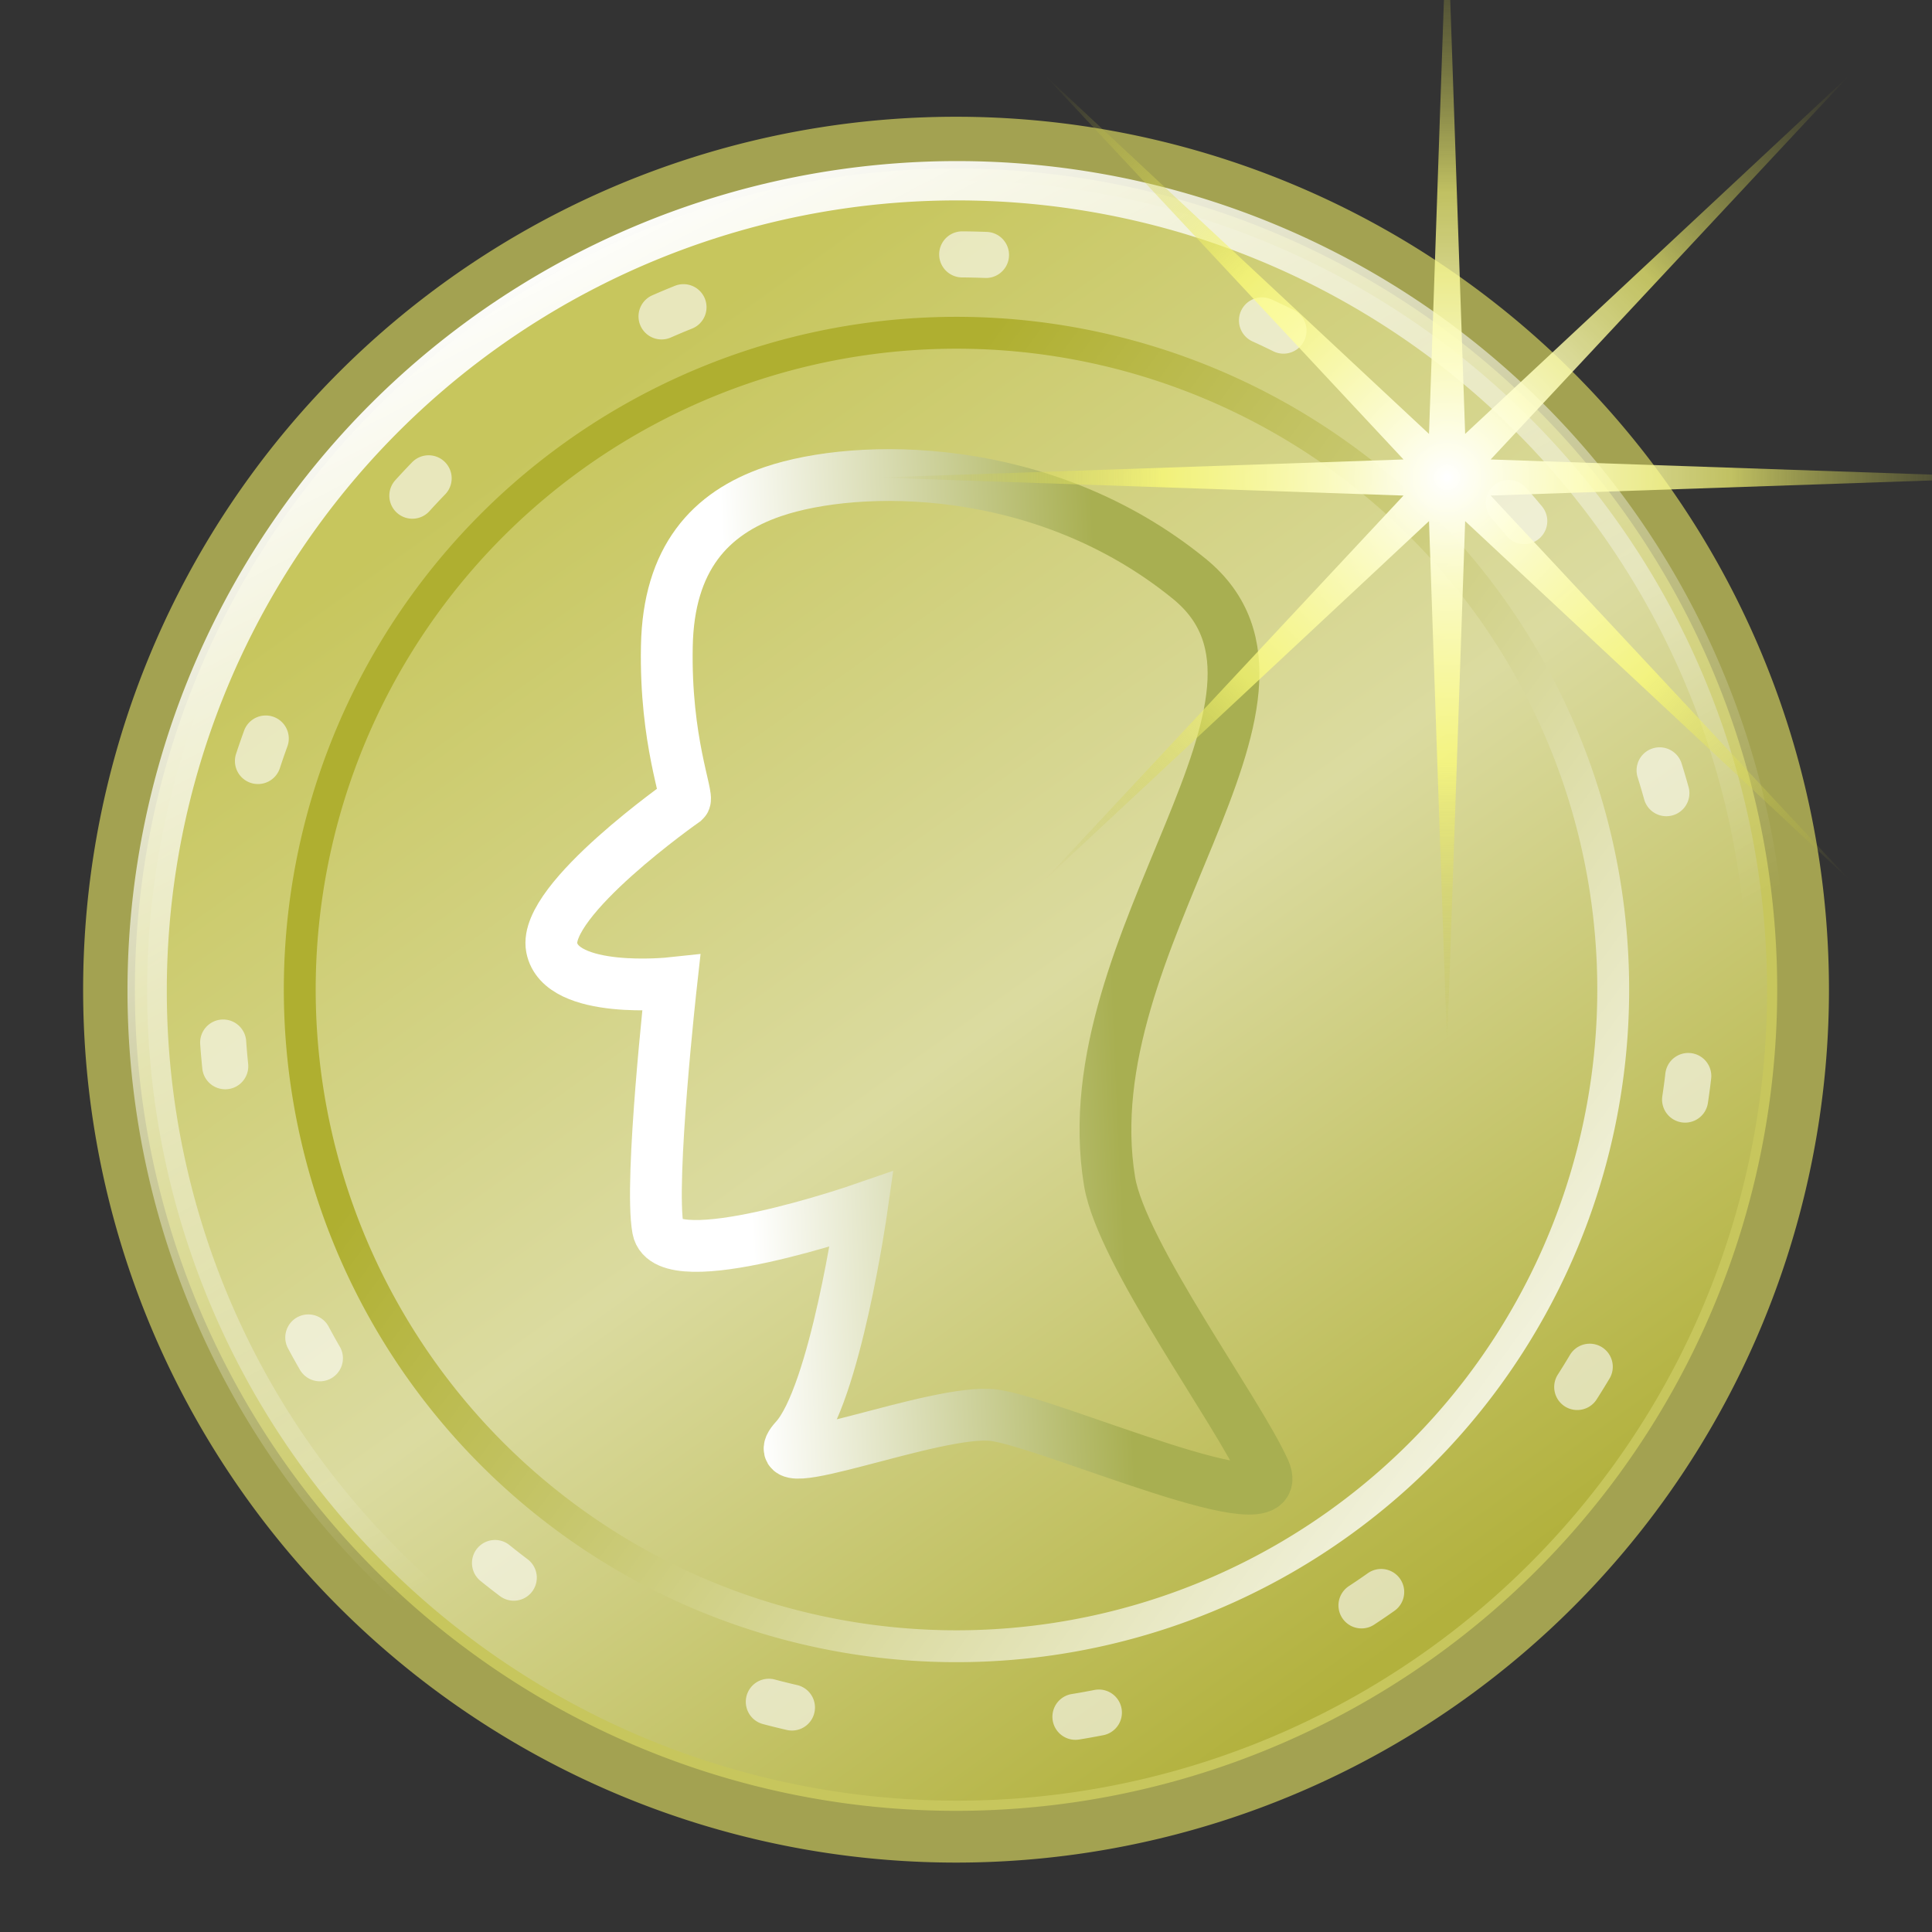 <?xml version="1.0" encoding="UTF-8" standalone="no"?>
<!-- Created with Inkscape (http://www.inkscape.org/) -->
<svg
   xmlns:dc="http://purl.org/dc/elements/1.1/"
   xmlns:cc="http://web.resource.org/cc/"
   xmlns:rdf="http://www.w3.org/1999/02/22-rdf-syntax-ns#"
   xmlns:svg="http://www.w3.org/2000/svg"
   xmlns="http://www.w3.org/2000/svg"
   xmlns:xlink="http://www.w3.org/1999/xlink"
   xmlns:sodipodi="http://inkscape.sourceforge.net/DTD/sodipodi-0.dtd"
   xmlns:inkscape="http://www.inkscape.org/namespaces/inkscape"
   width="72px"
   height="72px"
   id="svg2"
   sodipodi:version="0.32"
   inkscape:version="0.42.2"
   sodipodi:docbase="/home/silvestre/Desktop/Nuovo!/scalable/emblems"
   sodipodi:docname="emblem-money.svg">
  <rect width="100%" height="100%" fill="#333333" stroke="none"/>
  <defs
     id="defs4">
    <linearGradient
       id="linearGradient4051">
      <stop
         style="stop-color:#ffffff;stop-opacity:1;"
         offset="0"
         id="stop4053" />
      <stop
         id="stop4059"
         offset="0.5"
         style="stop-color:#ffff77;stop-opacity:0.693;" />
      <stop
         style="stop-color:#afaf30;stop-opacity:0;"
         offset="1"
         id="stop4055" />
    </linearGradient>
    <linearGradient
       inkscape:collect="always"
       id="linearGradient6248">
      <stop
         style="stop-color:#ffffff;stop-opacity:1;"
         offset="0"
         id="stop6250" />
      <stop
         style="stop-color:#a8af51;stop-opacity:1"
         offset="1"
         id="stop6252" />
    </linearGradient>
    <linearGradient
       id="linearGradient4056"
       inkscape:collect="always">
      <stop
         id="stop4058"
         offset="0"
         style="stop-color:#ffffff;stop-opacity:1;" />
      <stop
         id="stop4060"
         offset="1"
         style="stop-color:#afaf30;stop-opacity:1" />
    </linearGradient>
    <linearGradient
       id="linearGradient4042">
      <stop
         style="stop-color:#c7c65d;stop-opacity:1;"
         offset="0"
         id="stop4044" />
      <stop
         id="stop5518"
         offset="0.5"
         style="stop-color:#dbdba0;stop-opacity:1;" />
      <stop
         style="stop-color:#b2b13d;stop-opacity:1"
         offset="1"
         id="stop4046" />
    </linearGradient>
    <linearGradient
       inkscape:collect="always"
       id="linearGradient4034">
      <stop
         style="stop-color:#ffffff;stop-opacity:1;"
         offset="0"
         id="stop4036" />
      <stop
         style="stop-color:#ffffff;stop-opacity:0;"
         offset="1"
         id="stop4038" />
    </linearGradient>
    <linearGradient
       inkscape:collect="always"
       xlink:href="#linearGradient4034"
       id="linearGradient4040"
       x1="42.819"
       y1="12.825"
       x2="78.98"
       y2="82.644"
       gradientUnits="userSpaceOnUse" />
    <linearGradient
       inkscape:collect="always"
       xlink:href="#linearGradient4042"
       id="linearGradient4048"
       x1="44.837"
       y1="24.494"
       x2="103.686"
       y2="106.782"
       gradientUnits="userSpaceOnUse" />
    <linearGradient
       inkscape:collect="always"
       xlink:href="#linearGradient4056"
       id="linearGradient4054"
       gradientUnits="userSpaceOnUse"
       x1="36.703"
       y1="-1.079"
       x2="78.623"
       y2="94.695" />
    <linearGradient
       inkscape:collect="always"
       xlink:href="#linearGradient6248"
       id="linearGradient6254"
       x1="28.125"
       y1="26.721"
       x2="42.479"
       y2="26.088"
       gradientUnits="userSpaceOnUse" />
    <radialGradient
       inkscape:collect="always"
       xlink:href="#linearGradient4051"
       id="radialGradient4057"
       cx="59.989"
       cy="23.062"
       fx="59.989"
       fy="23.062"
       r="20.179"
       gradientUnits="userSpaceOnUse" />
    <linearGradient
       inkscape:collect="always"
       xlink:href="#linearGradient4042"
       id="linearGradient4068"
       gradientUnits="userSpaceOnUse"
       x1="44.837"
       y1="24.494"
       x2="103.686"
       y2="106.782" />
    <linearGradient
       inkscape:collect="always"
       xlink:href="#linearGradient4034"
       id="linearGradient4070"
       gradientUnits="userSpaceOnUse"
       x1="42.819"
       y1="12.825"
       x2="78.98"
       y2="82.644" />
    <linearGradient
       inkscape:collect="always"
       xlink:href="#linearGradient4056"
       id="linearGradient4072"
       gradientUnits="userSpaceOnUse"
       x1="36.703"
       y1="-1.079"
       x2="78.623"
       y2="94.695" />
    <linearGradient
       inkscape:collect="always"
       xlink:href="#linearGradient6248"
       id="linearGradient4074"
       gradientUnits="userSpaceOnUse"
       x1="28.125"
       y1="26.721"
       x2="42.479"
       y2="26.088" />
  </defs>
  <sodipodi:namedview
     id="base"
     pagecolor="#ffffff"
     bordercolor="#666666"
     borderopacity="1.0"
     inkscape:pageopacity="0.0"
     inkscape:pageshadow="2"
     inkscape:zoom="1.3437500"
     inkscape:cx="63.172871"
     inkscape:cy="44.582753"
     inkscape:document-units="px"
     inkscape:current-layer="layer1"
     inkscape:window-width="766"
     inkscape:window-height="512"
     inkscape:window-x="124"
     inkscape:window-y="93" />
  <g
     inkscape:label="Layer 1"
     inkscape:groupmode="layer"
     id="layer1">
    <g
       id="g4061"
       transform="matrix(0.965,0,0,0.965,0.109,2.438)">
      <path
         transform="matrix(0.594,0,0,0.594,-3.418,-3.649)"
         d="M 122.791 66.233 A 55.07 55.07 0 1 1  12.651,66.233 A 55.07 55.07 0 1 1  122.791 66.233 z"
         sodipodi:ry="55.069767"
         sodipodi:rx="55.069767"
         sodipodi:cy="66.232559"
         sodipodi:cx="67.720932"
         id="path3304"
         style="opacity:1;color:#000000;fill:#c7c65d;fill-opacity:1;fill-rule:evenodd;stroke:#a3a251;stroke-width:3.365;stroke-linecap:round;stroke-linejoin:round;marker:none;marker-start:none;marker-mid:none;marker-end:none;stroke-miterlimit:4;stroke-dasharray:none;stroke-dashoffset:0;stroke-opacity:1;visibility:visible;display:inline;overflow:visible"
         sodipodi:type="arc" />
      <path
         transform="matrix(0.568,0,0,0.568,-1.616,-1.887)"
         d="M 122.791 66.233 A 55.07 55.07 0 1 1  12.651,66.233 A 55.07 55.07 0 1 1  122.791 66.233 z"
         sodipodi:ry="55.069767"
         sodipodi:rx="55.069767"
         sodipodi:cy="66.232559"
         sodipodi:cx="67.720932"
         id="path4032"
         style="opacity:1;color:#000000;fill:url(#linearGradient4068);fill-opacity:1;fill-rule:evenodd;stroke:url(#linearGradient4070);stroke-width:2.673;stroke-linecap:round;stroke-linejoin:round;marker:none;marker-start:none;marker-mid:none;marker-end:none;stroke-miterlimit:4;stroke-dasharray:none;stroke-dashoffset:0;stroke-opacity:1;visibility:visible;display:inline;overflow:visible"
         sodipodi:type="arc" />
      <path
         transform="matrix(-0.399,0.23,-0.23,-0.399,79.08,46.538)"
         d="M 122.791 66.233 A 55.07 55.07 0 1 1  12.651,66.233 A 55.07 55.07 0 1 1  122.791 66.233 z"
         sodipodi:ry="55.069767"
         sodipodi:rx="55.069767"
         sodipodi:cy="66.232559"
         sodipodi:cx="67.720932"
         id="path4050"
         style="opacity:1;color:#000000;fill:none;fill-opacity:1;fill-rule:evenodd;stroke:url(#linearGradient4072);stroke-width:2.673;stroke-linecap:round;stroke-linejoin:round;marker:none;marker-start:none;marker-mid:none;marker-end:none;stroke-miterlimit:4;stroke-dasharray:none;stroke-dashoffset:0;stroke-opacity:1;visibility:visible;display:inline;overflow:visible"
         sodipodi:type="arc" />
      <path
         transform="matrix(-0.447,0.258,-0.258,-0.447,84.216,47.854)"
         d="M 122.791 66.233 A 55.07 55.07 0 1 1  12.651,66.233 A 55.07 55.07 0 1 1  122.791 66.233 z"
         sodipodi:ry="55.069767"
         sodipodi:rx="55.069767"
         sodipodi:cy="66.232559"
         sodipodi:cx="67.720932"
         id="path4062"
         style="opacity:0.585;color:#000000;fill:none;fill-opacity:1;fill-rule:evenodd;stroke:#ffffff;stroke-width:3.448;stroke-linecap:round;stroke-linejoin:round;marker:none;marker-start:none;marker-mid:none;marker-end:none;stroke-miterlimit:4;stroke-dasharray:1.78 21.36 ;stroke-dashoffset:0;stroke-opacity:1;visibility:visible;display:inline;overflow:visible"
         sodipodi:type="arc" />
      <path
         sodipodi:nodetypes="cscscsssssssc"
         id="path5520"
         d="M 26.323,28.398 C 26.323,28.398 20.852,32.226 21.194,34.063 C 21.536,35.9 25.81,35.441 25.81,35.441 C 25.81,35.441 24.956,43.096 25.298,44.934 C 25.64,46.771 33.162,44.168 33.162,44.168 C 33.162,44.168 32.137,51.364 30.598,53.048 C 29.059,54.733 36.069,51.823 38.292,52.13 C 40.514,52.436 49.747,56.57 48.721,54.273 C 47.695,51.977 43.195,45.877 42.737,43.096 C 41.198,33.757 51.457,24.417 45.814,19.824 C 40.172,15.231 32.98,15.356 29.743,16.456 C 27.3,17.286 25.704,19.051 25.64,22.427 C 25.566,26.104 26.494,28.245 26.323,28.398 z "
         style="fill:none;fill-opacity:1;fill-rule:evenodd;stroke:url(#linearGradient4074);stroke-width:2;stroke-linecap:butt;stroke-linejoin:miter;stroke-miterlimit:4;stroke-dasharray:none;stroke-opacity:1" />
    </g>
    <path
       sodipodi:type="star"
       style="opacity:1;color:#000000;fill:url(#radialGradient4057);fill-opacity:1;fill-rule:evenodd;stroke:none;stroke-width:2;stroke-linecap:round;stroke-linejoin:round;marker:none;marker-start:none;marker-mid:none;marker-end:none;stroke-miterlimit:4;stroke-dasharray:none;stroke-dashoffset:0;stroke-opacity:1;visibility:visible;display:inline;overflow:visible"
       id="path3323"
       sodipodi:sides="8"
       sodipodi:cx="59.988964"
       sodipodi:cy="23.061634"
       sodipodi:r1="20.178972"
       sodipodi:r2="1.6715899"
       sodipodi:arg1="0.78539816"
       sodipodi:arg2="1.1780972"
       inkscape:flatsided="false"
       inkscape:rounded="0.0000000"
       inkscape:randomized="0.0000000"
       d="M 74.258,37.33 L 60.629,24.606 L 59.989,43.241 L 59.349,24.606 L 45.72,37.33 L 58.445,23.701 L 39.81,23.062 L 58.445,22.422 L 45.72,8.793 L 59.349,21.517 L 59.989,2.883 L 60.629,21.517 L 74.258,8.793 L 61.533,22.422 L 80.168,23.062 L 61.533,23.701 L 74.258,37.33 z "
       transform="matrix(1.052,0,0,1.052,-9.18,-6.465)" />
  </g>
</svg>
